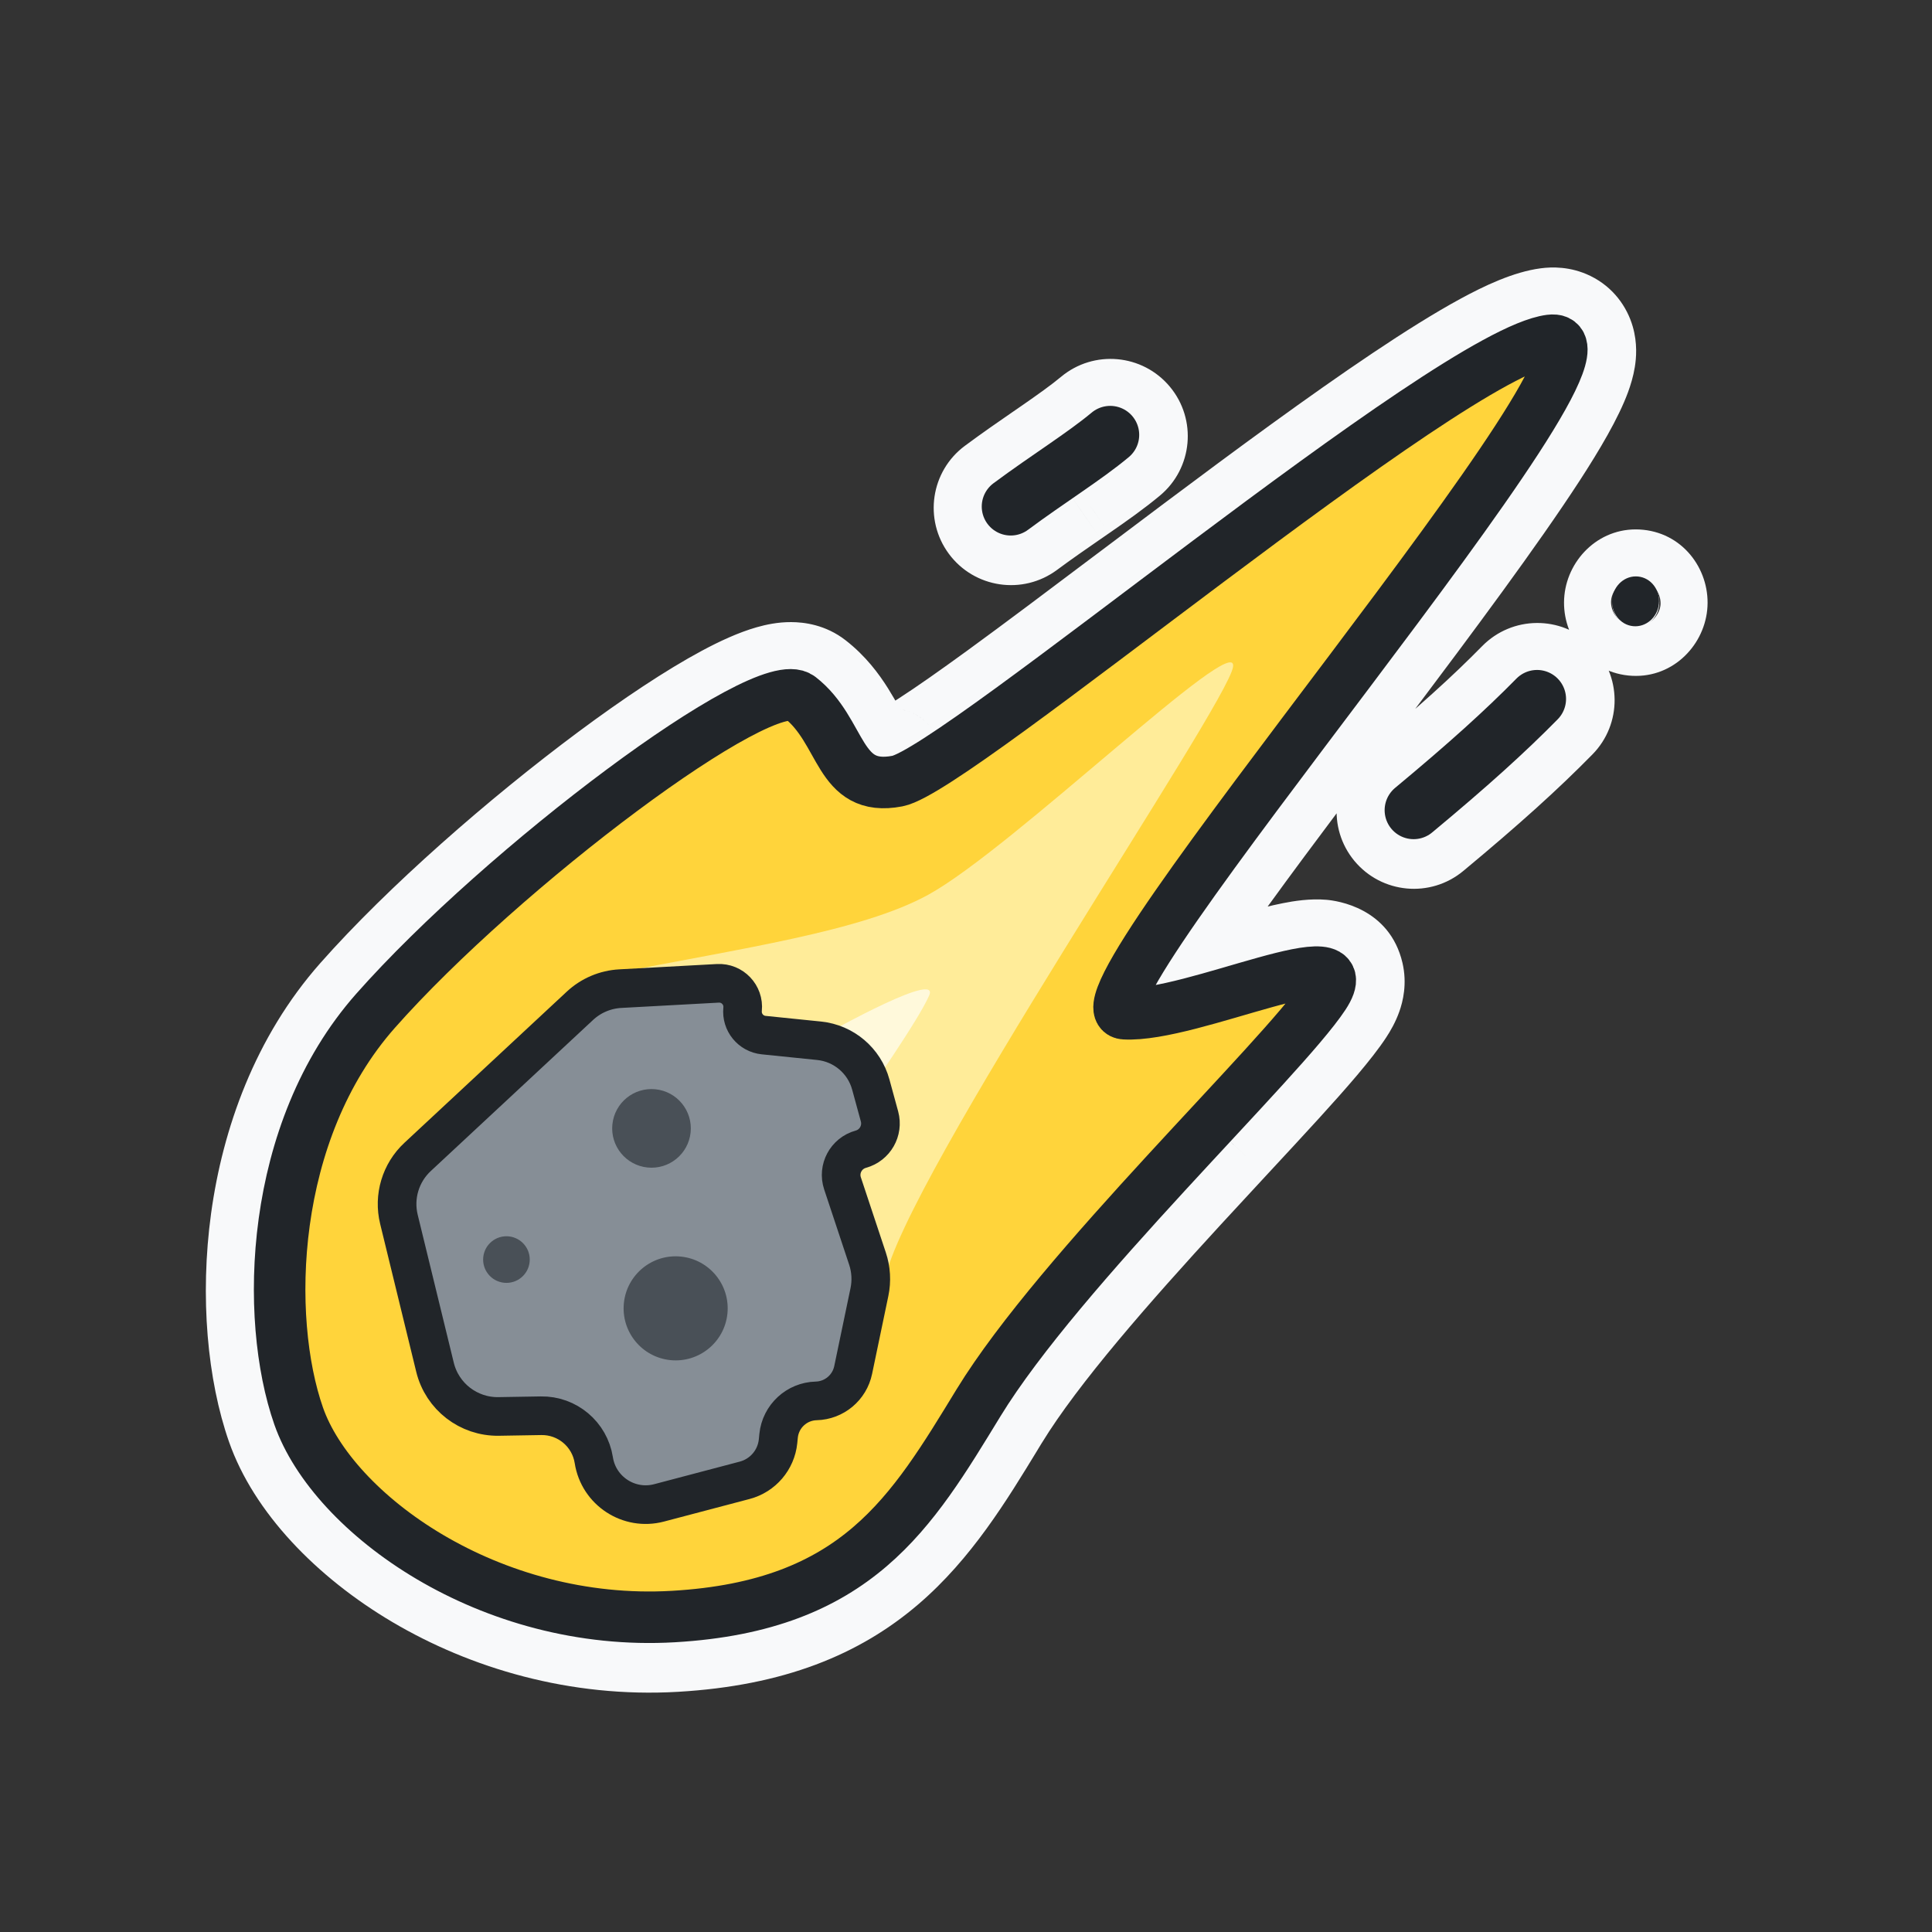 <svg width="60" height="60" viewBox="0 0 60 60" fill="none" xmlns="http://www.w3.org/2000/svg">
<rect x="0" y="0" width="60" height="60" fill="#333333" stroke="none"/>
<mask id="path-1-outside-1_50_11796" maskUnits="userSpaceOnUse" x="4.623" y="3.832" width="49.646" height="52.325" fill="black">
<rect fill="white" x="4.623" y="3.832" width="49.646" height="52.325"/>
<path fill-rule="evenodd" clip-rule="evenodd" d="M35.9 30.631C36.191 30.114 36.638 29.427 37.21 28.602C38.406 26.881 40.072 24.671 41.791 22.39C42.051 22.044 42.313 21.697 42.575 21.349C44.552 18.723 46.517 16.084 47.79 14.125C48.418 13.16 48.918 12.298 49.151 11.665C49.212 11.501 49.263 11.329 49.29 11.159C49.316 10.998 49.331 10.781 49.265 10.555C49.191 10.299 49.017 10.056 48.732 9.917C48.48 9.794 48.226 9.796 48.045 9.819C47.488 9.892 46.788 10.208 46.065 10.601C45.312 11.011 44.427 11.566 43.467 12.209C41.545 13.496 39.271 15.172 37.051 16.834C36.356 17.355 35.667 17.874 34.995 18.38L34.993 18.381L34.99 18.384L34.99 18.384L34.99 18.384C33.509 19.499 32.112 20.551 30.92 21.419C30.052 22.051 29.306 22.576 28.723 22.952C28.431 23.14 28.191 23.284 28.004 23.384C27.833 23.474 27.75 23.504 27.731 23.511C27.727 23.512 27.728 23.512 27.728 23.512C27.393 23.577 27.253 23.523 27.19 23.489C27.105 23.443 27.001 23.345 26.848 23.102C26.773 22.983 26.7 22.851 26.61 22.691L26.61 22.691L26.608 22.688C26.521 22.533 26.421 22.354 26.308 22.174C26.079 21.81 25.778 21.409 25.337 21.066C25.078 20.865 24.784 20.82 24.565 20.82C24.342 20.819 24.117 20.863 23.91 20.922C23.495 21.041 23.014 21.259 22.504 21.533C21.477 22.084 20.197 22.936 18.849 23.939C16.152 25.944 13.084 28.626 11.069 30.906C9.282 32.928 8.373 35.474 8.043 37.883C7.713 40.285 7.949 42.624 8.528 44.281C9.143 46.038 10.789 47.807 12.952 49.084C15.136 50.374 17.936 51.22 20.969 51.043C23.972 50.869 25.995 50.008 27.543 48.684C28.99 47.446 29.973 45.836 30.95 44.234L31.077 44.026C32.294 42.035 34.595 39.424 36.808 37.016C37.291 36.491 37.771 35.974 38.232 35.477L38.232 35.477L38.233 35.476L38.234 35.475C38.813 34.851 39.362 34.26 39.844 33.729C40.703 32.786 41.424 31.96 41.79 31.404C41.891 31.251 41.983 31.085 42.044 30.913C42.103 30.746 42.156 30.508 42.094 30.244C41.939 29.582 41.312 29.46 41.066 29.439C40.771 29.413 40.436 29.461 40.132 29.521C39.812 29.584 39.453 29.676 39.084 29.778C38.783 29.861 38.481 29.95 38.178 30.038L38.177 30.038L38.177 30.038C37.708 30.175 37.236 30.312 36.763 30.434C36.447 30.516 36.157 30.582 35.9 30.631ZM48.385 22.378C48.734 22.023 48.728 21.454 48.374 21.105C48.019 20.757 47.45 20.762 47.101 21.116C46.148 22.087 45.022 23.108 43.334 24.511C42.952 24.828 42.899 25.396 43.217 25.778C43.535 26.16 44.102 26.213 44.484 25.895C46.2 24.47 47.375 23.406 48.385 22.378ZM35.179 12.97C35.497 13.352 35.446 13.919 35.064 14.237C34.626 14.602 34.115 14.963 33.591 15.325L33.331 15.505C32.878 15.817 32.411 16.14 31.933 16.494C31.534 16.79 30.97 16.707 30.674 16.308C30.378 15.909 30.461 15.345 30.86 15.049C31.365 14.674 31.861 14.332 32.315 14.019L32.566 13.845C33.094 13.48 33.543 13.161 33.911 12.855C34.293 12.537 34.86 12.588 35.179 12.97ZM50.723 19.487C51.123 19.528 51.483 19.216 51.527 18.79C51.571 18.364 51.281 17.986 50.88 17.945C50.479 17.904 50.119 18.216 50.076 18.642C50.032 19.068 50.322 19.446 50.723 19.487Z"/>
</mask>
<path fill-rule="evenodd" clip-rule="evenodd" d="M35.9 30.631C36.191 30.114 36.638 29.427 37.21 28.602C38.406 26.881 40.072 24.671 41.791 22.39C42.051 22.044 42.313 21.697 42.575 21.349C44.552 18.723 46.517 16.084 47.79 14.125C48.418 13.16 48.918 12.298 49.151 11.665C49.212 11.501 49.263 11.329 49.29 11.159C49.316 10.998 49.331 10.781 49.265 10.555C49.191 10.299 49.017 10.056 48.732 9.917C48.48 9.794 48.226 9.796 48.045 9.819C47.488 9.892 46.788 10.208 46.065 10.601C45.312 11.011 44.427 11.566 43.467 12.209C41.545 13.496 39.271 15.172 37.051 16.834C36.356 17.355 35.667 17.874 34.995 18.38L34.993 18.381L34.99 18.384L34.99 18.384L34.99 18.384C33.509 19.499 32.112 20.551 30.92 21.419C30.052 22.051 29.306 22.576 28.723 22.952C28.431 23.14 28.191 23.284 28.004 23.384C27.833 23.474 27.75 23.504 27.731 23.511C27.727 23.512 27.728 23.512 27.728 23.512C27.393 23.577 27.253 23.523 27.19 23.489C27.105 23.443 27.001 23.345 26.848 23.102C26.773 22.983 26.7 22.851 26.61 22.691L26.61 22.691L26.608 22.688C26.521 22.533 26.421 22.354 26.308 22.174C26.079 21.81 25.778 21.409 25.337 21.066C25.078 20.865 24.784 20.82 24.565 20.82C24.342 20.819 24.117 20.863 23.91 20.922C23.495 21.041 23.014 21.259 22.504 21.533C21.477 22.084 20.197 22.936 18.849 23.939C16.152 25.944 13.084 28.626 11.069 30.906C9.282 32.928 8.373 35.474 8.043 37.883C7.713 40.285 7.949 42.624 8.528 44.281C9.143 46.038 10.789 47.807 12.952 49.084C15.136 50.374 17.936 51.22 20.969 51.043C23.972 50.869 25.995 50.008 27.543 48.684C28.99 47.446 29.973 45.836 30.95 44.234L31.077 44.026C32.294 42.035 34.595 39.424 36.808 37.016C37.291 36.491 37.771 35.974 38.232 35.477L38.232 35.477L38.233 35.476L38.234 35.475C38.813 34.851 39.362 34.26 39.844 33.729C40.703 32.786 41.424 31.96 41.79 31.404C41.891 31.251 41.983 31.085 42.044 30.913C42.103 30.746 42.156 30.508 42.094 30.244C41.939 29.582 41.312 29.46 41.066 29.439C40.771 29.413 40.436 29.461 40.132 29.521C39.812 29.584 39.453 29.676 39.084 29.778C38.783 29.861 38.481 29.95 38.178 30.038L38.177 30.038L38.177 30.038C37.708 30.175 37.236 30.312 36.763 30.434C36.447 30.516 36.157 30.582 35.9 30.631ZM48.385 22.378C48.734 22.023 48.728 21.454 48.374 21.105C48.019 20.757 47.45 20.762 47.101 21.116C46.148 22.087 45.022 23.108 43.334 24.511C42.952 24.828 42.899 25.396 43.217 25.778C43.535 26.16 44.102 26.213 44.484 25.895C46.2 24.47 47.375 23.406 48.385 22.378ZM35.179 12.97C35.497 13.352 35.446 13.919 35.064 14.237C34.626 14.602 34.115 14.963 33.591 15.325L33.331 15.505C32.878 15.817 32.411 16.14 31.933 16.494C31.534 16.79 30.97 16.707 30.674 16.308C30.378 15.909 30.461 15.345 30.86 15.049C31.365 14.674 31.861 14.332 32.315 14.019L32.566 13.845C33.094 13.48 33.543 13.161 33.911 12.855C34.293 12.537 34.86 12.588 35.179 12.97ZM50.723 19.487C51.123 19.528 51.483 19.216 51.527 18.79C51.571 18.364 51.281 17.986 50.88 17.945C50.479 17.904 50.119 18.216 50.076 18.642C50.032 19.068 50.322 19.446 50.723 19.487Z" fill="#F8F9FA"/>
<path d="M37.21 28.602L35.978 27.746L35.978 27.746L37.21 28.602ZM35.9 30.631L34.593 29.895C34.306 30.403 34.341 31.031 34.681 31.505C35.021 31.979 35.605 32.213 36.179 32.105L35.9 30.631ZM41.791 22.39L42.988 23.293L42.988 23.293L41.791 22.39ZM42.575 21.349L41.377 20.447L41.377 20.447L42.575 21.349ZM47.79 14.125L49.048 14.943L49.048 14.943L47.79 14.125ZM49.151 11.665L47.743 11.146L47.743 11.146L49.151 11.665ZM49.29 11.159L47.809 10.92L47.809 10.92L49.29 11.159ZM49.265 10.555L47.825 10.974L47.825 10.974L49.265 10.555ZM48.732 9.917L48.076 11.265L48.076 11.265L48.732 9.917ZM48.045 9.819L48.238 11.307L48.238 11.307L48.045 9.819ZM46.065 10.601L46.782 11.919L46.782 11.919L46.065 10.601ZM43.467 12.209L42.632 10.963L42.632 10.963L43.467 12.209ZM37.051 16.834L36.152 15.634L36.152 15.634L37.051 16.834ZM34.995 18.38L34.093 17.182L34.093 17.182L34.995 18.38ZM34.993 18.381L34.091 17.183L34.091 17.183L34.993 18.381ZM34.99 18.384L34.087 17.186C34.072 17.197 34.057 17.209 34.042 17.221L34.99 18.384ZM34.99 18.384L35.886 19.587C35.903 19.574 35.92 19.561 35.937 19.547L34.99 18.384ZM34.99 18.384L34.094 17.181L34.087 17.186L34.99 18.384ZM30.92 21.419L30.037 20.207L30.037 20.207L30.92 21.419ZM28.723 22.952L29.536 24.212L29.536 24.212L28.723 22.952ZM28.004 23.384L27.3 22.059L27.3 22.059L28.004 23.384ZM27.731 23.511L27.225 22.099L27.225 22.099L27.731 23.511ZM27.728 23.512L28.011 24.986C28.768 24.84 29.292 24.144 29.222 23.376C29.152 22.608 28.511 22.018 27.739 22.012L27.728 23.512ZM27.19 23.489L27.907 22.171L27.907 22.171L27.19 23.489ZM26.848 23.102L28.117 22.302L28.117 22.302L26.848 23.102ZM26.61 22.691L27.919 21.958L27.914 21.95L26.61 22.691ZM26.61 22.691L25.301 23.423L25.305 23.431L26.61 22.691ZM26.608 22.688L27.917 21.956L27.917 21.955L26.608 22.688ZM26.308 22.174L25.038 22.972L25.038 22.972L26.308 22.174ZM25.337 21.066L24.417 22.251L24.417 22.251L25.337 21.066ZM24.565 20.82L24.561 22.32L24.561 22.32L24.565 20.82ZM23.91 20.922L24.322 22.365L24.322 22.365L23.91 20.922ZM22.504 21.533L23.214 22.854L23.214 22.854L22.504 21.533ZM18.849 23.939L17.953 22.735L17.953 22.735L18.849 23.939ZM11.069 30.906L12.193 31.9L12.193 31.9L11.069 30.906ZM8.043 37.883L9.529 38.087L9.529 38.087L8.043 37.883ZM8.528 44.281L7.112 44.777L7.112 44.777L8.528 44.281ZM12.952 49.084L13.715 47.793L13.715 47.793L12.952 49.084ZM20.969 51.043L20.882 49.546L20.882 49.546L20.969 51.043ZM27.543 48.684L28.518 49.824L28.518 49.824L27.543 48.684ZM30.95 44.234L29.67 43.452L29.67 43.453L30.95 44.234ZM31.077 44.026L29.797 43.244L29.797 43.245L31.077 44.026ZM36.808 37.016L37.913 38.031L37.913 38.031L36.808 37.016ZM38.232 35.477L39.331 36.497L39.336 36.492L38.232 35.477ZM38.232 35.477L37.135 34.454L37.128 34.461L38.232 35.477ZM38.233 35.476L39.33 36.499L39.333 36.496L38.233 35.476ZM38.234 35.475L37.134 34.455L37.134 34.455L38.234 35.475ZM39.844 33.729L40.954 34.739L40.954 34.739L39.844 33.729ZM41.79 31.404L43.042 32.23L43.042 32.23L41.79 31.404ZM42.044 30.913L43.459 31.411L43.459 31.411L42.044 30.913ZM42.094 30.244L43.555 29.902L43.555 29.902L42.094 30.244ZM41.066 29.439L41.195 27.944L41.195 27.944L41.066 29.439ZM40.132 29.521L39.842 28.049L39.842 28.049L40.132 29.521ZM39.084 29.778L38.684 28.332L38.684 28.332L39.084 29.778ZM38.178 30.038L37.758 28.598L37.749 28.601L38.178 30.038ZM38.177 30.038L38.605 31.476L38.606 31.475L38.177 30.038ZM38.177 30.038L38.597 31.478L38.605 31.476L38.177 30.038ZM36.763 30.434L37.136 31.887L37.136 31.887L36.763 30.434ZM48.374 21.105L47.323 22.175L47.323 22.175L48.374 21.105ZM48.385 22.378L47.315 21.327L47.315 21.327L48.385 22.378ZM47.101 21.116L46.031 20.065L46.031 20.065L47.101 21.116ZM43.334 24.511L44.292 25.665L44.292 25.665L43.334 24.511ZM43.217 25.778L44.371 24.82L44.371 24.82L43.217 25.778ZM44.484 25.895L45.443 27.049L45.443 27.049L44.484 25.895ZM35.064 14.237L36.024 15.39L36.024 15.39L35.064 14.237ZM35.179 12.97L36.331 12.009L36.331 12.009L35.179 12.97ZM33.591 15.325L34.443 16.559L34.444 16.559L33.591 15.325ZM33.331 15.505L34.183 16.739L34.184 16.739L33.331 15.505ZM31.933 16.494L32.827 17.699L32.827 17.699L31.933 16.494ZM30.674 16.308L29.469 17.201L29.469 17.201L30.674 16.308ZM30.86 15.049L31.754 16.253L31.754 16.253L30.86 15.049ZM32.315 14.019L33.167 15.254L33.167 15.253L32.315 14.019ZM32.566 13.845L33.419 15.079L33.42 15.079L32.566 13.845ZM33.911 12.855L34.872 14.007L34.872 14.007L33.911 12.855ZM35.978 27.746C35.398 28.582 34.919 29.316 34.593 29.895L37.207 31.367C37.462 30.913 37.878 30.271 38.442 29.458L35.978 27.746ZM40.593 21.487C38.88 23.759 37.194 25.996 35.978 27.746L38.442 29.458C39.617 27.766 41.263 25.582 42.988 23.293L40.593 21.487ZM41.377 20.447C41.115 20.794 40.853 21.141 40.593 21.487L42.988 23.293C43.249 22.947 43.511 22.599 43.774 22.251L41.377 20.447ZM46.532 13.308C45.293 15.215 43.361 17.81 41.377 20.447L43.774 22.251C45.742 19.635 47.741 16.953 49.048 14.943L46.532 13.308ZM47.743 11.146C47.574 11.606 47.16 12.342 46.532 13.308L49.048 14.943C49.675 13.977 50.261 12.991 50.559 12.182L47.743 11.146ZM47.809 10.92C47.802 10.963 47.784 11.037 47.743 11.146L50.559 12.182C50.639 11.964 50.723 11.695 50.771 11.399L47.809 10.92ZM47.825 10.974C47.813 10.934 47.812 10.908 47.812 10.901C47.812 10.895 47.813 10.9 47.809 10.92L50.771 11.399C50.815 11.126 50.858 10.661 50.705 10.136L47.825 10.974ZM48.076 11.265C47.932 11.195 47.853 11.07 47.825 10.974L50.705 10.136C50.528 9.528 50.103 8.916 49.389 8.568L48.076 11.265ZM48.238 11.307C48.247 11.306 48.236 11.308 48.21 11.305C48.181 11.303 48.132 11.293 48.076 11.265L49.389 8.568C48.77 8.267 48.185 8.288 47.852 8.332L48.238 11.307ZM46.782 11.919C47.503 11.526 47.985 11.34 48.238 11.307L47.852 8.332C46.99 8.444 46.072 8.89 45.348 9.283L46.782 11.919ZM44.302 13.455C45.245 12.823 46.087 12.297 46.782 11.919L45.348 9.283C44.537 9.725 43.609 10.308 42.632 10.963L44.302 13.455ZM37.95 18.035C40.17 16.372 42.416 14.718 44.302 13.455L42.632 10.963C40.675 12.274 38.372 13.971 36.152 15.634L37.95 18.035ZM35.898 19.578C36.57 19.072 37.257 18.554 37.95 18.035L36.152 15.634C35.455 16.156 34.764 16.676 34.093 17.182L35.898 19.578ZM35.896 19.579L35.898 19.578L34.093 17.182L34.091 17.183L35.896 19.579ZM35.893 19.582L35.896 19.579L34.091 17.183L34.087 17.186L35.893 19.582ZM35.937 19.547L35.937 19.547L34.042 17.221L34.042 17.221L35.937 19.547ZM35.886 19.587L35.886 19.587L34.094 17.181L34.094 17.181L35.886 19.587ZM31.802 22.632C33.007 21.755 34.415 20.695 35.892 19.582L34.087 17.186C32.604 18.303 31.218 19.347 30.037 20.207L31.802 22.632ZM29.536 24.212C30.155 23.813 30.929 23.268 31.802 22.632L30.037 20.207C29.175 20.834 28.456 21.339 27.91 21.691L29.536 24.212ZM28.709 24.708C28.948 24.58 29.228 24.411 29.536 24.212L27.91 21.691C27.635 21.869 27.434 21.988 27.3 22.059L28.709 24.708ZM28.238 24.923C28.323 24.892 28.473 24.833 28.709 24.708L27.3 22.059C27.243 22.089 27.212 22.103 27.204 22.107C27.2 22.109 27.202 22.108 27.208 22.105C27.211 22.104 27.215 22.103 27.218 22.101C27.223 22.1 27.226 22.099 27.225 22.099L28.238 24.923ZM27.728 23.512C27.739 22.012 27.741 22.012 27.742 22.012C27.743 22.012 27.744 22.013 27.745 22.013C27.747 22.013 27.748 22.013 27.75 22.013C27.754 22.013 27.758 22.013 27.762 22.013C27.769 22.013 27.778 22.013 27.786 22.014C27.803 22.014 27.823 22.015 27.846 22.017C27.887 22.02 27.95 22.027 28.026 22.042C28.095 22.056 28.223 22.087 28.373 22.158C28.511 22.224 28.786 22.38 28.994 22.708C29.237 23.09 29.275 23.524 29.18 23.889C29.1 24.199 28.942 24.402 28.863 24.493C28.709 24.672 28.548 24.769 28.514 24.79C28.41 24.854 28.321 24.89 28.306 24.896C28.275 24.909 28.25 24.919 28.238 24.923L27.225 22.099C27.211 22.104 27.184 22.114 27.152 22.128C27.137 22.134 27.047 22.17 26.942 22.235C26.908 22.256 26.747 22.353 26.593 22.532C26.514 22.623 26.356 22.826 26.276 23.136C26.181 23.501 26.219 23.935 26.462 24.317C26.67 24.645 26.945 24.801 27.084 24.867C27.233 24.938 27.361 24.969 27.43 24.983C27.506 24.998 27.57 25.005 27.611 25.008C27.633 25.01 27.653 25.011 27.67 25.011C27.679 25.012 27.687 25.012 27.695 25.012C27.698 25.012 27.702 25.012 27.706 25.012C27.708 25.012 27.71 25.012 27.711 25.012C27.712 25.012 27.714 25.012 27.714 25.012C27.715 25.012 27.717 25.012 27.728 23.512ZM26.473 24.806C26.913 25.046 27.424 25.098 28.011 24.986L27.445 22.039C27.387 22.05 27.425 22.036 27.527 22.047C27.58 22.053 27.645 22.066 27.718 22.09C27.793 22.114 27.857 22.144 27.907 22.171L26.473 24.806ZM25.579 23.901C25.776 24.214 26.048 24.575 26.473 24.806L27.907 22.171C28.038 22.242 28.118 22.32 28.149 22.354C28.174 22.382 28.164 22.377 28.117 22.302L25.579 23.901ZM25.301 23.424C25.386 23.575 25.479 23.743 25.579 23.901L28.117 22.302C28.067 22.223 28.014 22.128 27.919 21.958L25.301 23.424ZM25.305 23.431L25.305 23.431L27.914 21.95L27.914 21.95L25.305 23.431ZM25.299 23.421L25.301 23.423L27.919 21.958L27.917 21.956L25.299 23.421ZM25.038 22.972C25.128 23.116 25.211 23.263 25.299 23.421L27.917 21.955C27.832 21.803 27.714 21.593 27.578 21.376L25.038 22.972ZM24.417 22.251C24.668 22.446 24.86 22.689 25.038 22.972L27.578 21.376C27.298 20.931 26.888 20.371 26.258 19.882L24.417 22.251ZM24.561 22.32C24.573 22.32 24.564 22.321 24.541 22.315C24.513 22.307 24.466 22.289 24.417 22.251L26.258 19.882C25.639 19.401 24.971 19.321 24.57 19.32L24.561 22.32ZM24.322 22.365C24.384 22.347 24.436 22.335 24.48 22.328C24.523 22.321 24.549 22.32 24.561 22.32L24.57 19.32C24.154 19.318 23.78 19.4 23.499 19.48L24.322 22.365ZM23.214 22.854C23.686 22.601 24.058 22.44 24.322 22.365L23.499 19.48C22.933 19.642 22.342 19.917 21.795 20.211L23.214 22.854ZM19.744 25.142C21.064 24.16 22.278 23.357 23.214 22.854L21.795 20.211C20.675 20.812 19.329 21.712 17.953 22.735L19.744 25.142ZM12.193 31.9C14.119 29.72 17.103 27.107 19.744 25.142L17.953 22.735C15.202 24.781 12.049 27.532 9.945 29.913L12.193 31.9ZM9.529 38.087C9.83 35.887 10.651 33.643 12.193 31.9L9.945 29.913C7.913 32.212 6.916 35.062 6.556 37.679L9.529 38.087ZM9.944 43.786C9.455 42.386 9.226 40.291 9.529 38.087L6.556 37.679C6.2 40.28 6.443 42.862 7.112 44.777L9.944 43.786ZM13.715 47.793C11.74 46.626 10.404 45.099 9.944 43.786L7.112 44.777C7.882 46.976 9.838 48.987 12.189 50.376L13.715 47.793ZM20.882 49.546C18.179 49.703 15.672 48.949 13.715 47.793L12.189 50.376C14.6 51.8 17.694 52.736 21.056 52.541L20.882 49.546ZM26.568 47.544C25.307 48.622 23.611 49.387 20.882 49.546L21.056 52.541C24.333 52.35 26.684 51.393 28.518 49.824L26.568 47.544ZM29.67 43.453C28.671 45.089 27.804 46.487 26.568 47.544L28.518 49.824C30.176 48.406 31.274 46.583 32.231 45.016L29.67 43.453ZM29.797 43.245L29.67 43.452L32.23 45.016L32.357 44.808L29.797 43.245ZM35.704 36.001C33.51 38.389 31.104 41.106 29.797 43.244L32.357 44.809C33.485 42.964 35.681 40.46 37.913 38.031L35.704 36.001ZM37.132 34.457C36.672 34.953 36.189 35.473 35.704 36.001L37.913 38.031C38.392 37.51 38.87 36.994 39.331 36.497L37.132 34.457ZM37.128 34.461L37.128 34.462L39.336 36.492L39.336 36.492L37.128 34.461ZM37.135 34.454L37.135 34.454L39.33 36.499L39.33 36.499L37.135 34.454ZM37.134 34.455L37.133 34.456L39.333 36.496L39.334 36.495L37.134 34.455ZM38.735 32.72C38.258 33.243 37.715 33.829 37.134 34.455L39.333 36.495C39.911 35.872 40.465 35.276 40.954 34.739L38.735 32.72ZM40.538 30.579C40.248 31.018 39.613 31.756 38.735 32.72L40.954 34.739C41.793 33.817 42.6 32.902 43.042 32.23L40.538 30.579ZM40.63 30.414C40.624 30.43 40.601 30.483 40.538 30.579L43.042 32.23C43.182 32.019 43.343 31.74 43.459 31.411L40.63 30.414ZM40.634 30.586C40.619 30.525 40.621 30.475 40.624 30.446C40.627 30.419 40.632 30.407 40.63 30.414L43.459 31.411C43.569 31.101 43.706 30.551 43.555 29.902L40.634 30.586ZM40.937 30.933C40.933 30.933 40.934 30.933 40.933 30.933C40.932 30.932 40.927 30.931 40.92 30.928C40.912 30.925 40.898 30.919 40.881 30.91C40.846 30.89 40.789 30.851 40.734 30.783C40.676 30.71 40.646 30.637 40.634 30.586L43.555 29.902C43.154 28.191 41.521 27.972 41.195 27.944L40.937 30.933ZM40.421 30.992C40.697 30.938 40.861 30.927 40.938 30.933L41.195 27.944C40.681 27.9 40.174 27.983 39.842 28.049L40.421 30.992ZM39.485 31.223C39.842 31.125 40.158 31.044 40.421 30.992L39.842 28.049C39.466 28.123 39.063 28.227 38.684 28.332L39.485 31.223ZM38.598 31.478C38.903 31.389 39.195 31.304 39.485 31.223L38.684 28.332C38.371 28.419 38.059 28.51 37.758 28.598L38.598 31.478ZM38.606 31.475L38.606 31.475L37.749 28.601L37.749 28.601L38.606 31.475ZM38.605 31.476L38.605 31.476L37.75 28.6L37.75 28.6L38.605 31.476ZM37.136 31.887C37.637 31.758 38.132 31.614 38.597 31.478L37.757 28.598C37.284 28.736 36.835 28.867 36.389 28.982L37.136 31.887ZM36.179 32.105C36.477 32.048 36.799 31.974 37.136 31.887L36.389 28.982C36.094 29.057 35.838 29.116 35.62 29.157L36.179 32.105ZM47.323 22.175C47.086 21.943 47.083 21.563 47.315 21.327L49.455 23.429C50.384 22.484 50.371 20.964 49.425 20.035L47.323 22.175ZM48.171 22.168C47.939 22.404 47.559 22.407 47.323 22.175L49.425 20.035C48.48 19.106 46.96 19.12 46.031 20.065L48.171 22.168ZM44.292 25.665C46.003 24.243 47.171 23.186 48.171 22.168L46.031 20.065C45.126 20.987 44.041 21.973 42.375 23.357L44.292 25.665ZM44.371 24.82C44.582 25.074 44.547 25.453 44.292 25.665L42.375 23.357C41.356 24.204 41.216 25.717 42.063 26.737L44.371 24.82ZM43.526 24.741C43.781 24.53 44.159 24.565 44.371 24.82L42.063 26.737C42.91 27.756 44.423 27.896 45.443 27.049L43.526 24.741ZM47.315 21.327C46.353 22.306 45.218 23.335 43.526 24.741L45.443 27.049C47.181 25.605 48.398 24.506 49.455 23.429L47.315 21.327ZM36.024 15.39C37.042 14.541 37.18 13.027 36.331 12.009L34.026 13.93C33.814 13.676 33.849 13.297 34.103 13.085L36.024 15.39ZM34.444 16.559C34.966 16.198 35.529 15.803 36.024 15.39L34.103 13.085C33.724 13.402 33.264 13.727 32.737 14.092L34.444 16.559ZM34.184 16.739L34.443 16.559L32.738 14.091L32.479 14.27L34.184 16.739ZM32.827 17.699C33.281 17.362 33.727 17.054 34.183 16.739L32.479 14.27C32.029 14.581 31.541 14.918 31.039 15.29L32.827 17.699ZM29.469 17.201C30.259 18.266 31.762 18.489 32.827 17.699L31.039 15.29C31.305 15.092 31.681 15.148 31.879 15.414L29.469 17.201ZM29.967 13.844C28.902 14.634 28.68 16.137 29.469 17.201L31.879 15.414C32.076 15.68 32.02 16.056 31.754 16.253L29.967 13.844ZM31.463 12.784C31.012 13.095 30.495 13.452 29.967 13.844L31.754 16.253C32.235 15.896 32.711 15.568 33.167 15.254L31.463 12.784ZM31.714 12.611L31.462 12.785L33.167 15.253L33.419 15.079L31.714 12.611ZM32.951 11.703C32.641 11.961 32.243 12.244 31.713 12.612L33.42 15.079C33.944 14.716 34.446 14.362 34.872 14.007L32.951 11.703ZM36.331 12.009C35.482 10.991 33.969 10.854 32.951 11.703L34.872 14.007C34.617 14.219 34.239 14.185 34.026 13.93L36.331 12.009ZM50.035 18.638C50.067 18.326 50.368 17.943 50.875 17.995L50.57 20.979C51.879 21.113 52.9 20.106 53.019 18.942L50.035 18.638ZM50.728 19.437C50.22 19.385 50.003 18.95 50.035 18.638L53.019 18.942C53.138 17.779 52.341 16.587 51.033 16.453L50.728 19.437ZM51.568 18.794C51.536 19.106 51.235 19.489 50.728 19.437L51.033 16.453C49.724 16.319 48.702 17.326 48.584 18.489L51.568 18.794ZM50.875 17.995C51.382 18.047 51.6 18.482 51.568 18.794L48.584 18.489C48.465 19.653 49.261 20.845 50.57 20.979L50.875 17.995Z" fill="#F8F9FA" mask="url(#path-1-outside-1_50_11796)"/>
<path d="M24.839 21.657C23.752 20.813 15.596 26.942 11.66 31.395C8.348 35.142 8.212 40.936 9.275 43.976C10.339 47.016 15.201 50.536 20.915 50.203C26.628 49.871 28.311 46.964 30.387 43.568C32.916 39.429 39.813 32.897 41.114 30.923C42.415 28.949 37.014 31.603 34.919 31.481C32.825 31.359 51.297 10.161 48.14 10.571C44.983 10.982 29.74 23.898 27.871 24.257C26.002 24.616 26.197 22.712 24.839 21.657Z" fill="#FFD43B" stroke="#212529" stroke-width="1.6" stroke-linecap="round" stroke-linejoin="round"/>
<path d="M43.901 25.161C45.603 23.747 46.754 22.704 47.735 21.706" stroke="#212529" stroke-width="1.8" stroke-linecap="round" stroke-linejoin="round"/>
<path d="M31.389 15.731C32.558 14.863 33.674 14.177 34.479 13.505" stroke="#212529" stroke-width="1.8" stroke-linecap="round" stroke-linejoin="round"/>
<ellipse cx="50.794" cy="18.675" rx="0.729" ry="0.775" transform="rotate(5.834 50.794 18.675)" fill="#212529"/>
<path d="M28.827 27.788C26.731 28.937 22.972 29.454 19.06 30.236C16.677 30.385 20.338 32.922 21.134 34.719C23.304 36.861 26.997 42.274 27.471 39.772C28.063 36.644 38.125 21.891 38.294 20.707C38.463 19.524 31.448 26.35 28.827 27.788Z" fill="#FFEC99"/>
<path d="M28.857 30.914C29.169 30.185 26.269 31.738 24.78 32.605L26.298 34.861C27.021 33.849 28.544 31.642 28.857 30.914Z" fill="#FFF9DB"/>
<path d="M22.294 30.538L19.265 30.703C18.797 30.728 18.353 30.917 18.01 31.236L12.969 35.929C12.439 36.422 12.217 37.163 12.389 37.867L13.51 42.463C13.732 43.371 14.552 44.004 15.487 43.989L16.801 43.967C17.616 43.953 18.315 44.542 18.441 45.347C18.59 46.303 19.534 46.92 20.469 46.673L23.127 45.972C23.691 45.823 24.104 45.34 24.163 44.76L24.18 44.588C24.242 43.985 24.742 43.521 25.348 43.506C25.907 43.492 26.382 43.094 26.496 42.547L27.001 40.126C27.073 39.781 27.052 39.423 26.941 39.088L26.165 36.751C26.015 36.3 26.275 35.816 26.733 35.69C27.174 35.569 27.434 35.114 27.314 34.672L27.043 33.681C26.841 32.941 26.204 32.401 25.44 32.322L23.716 32.146C23.314 32.105 23.021 31.746 23.062 31.344C23.108 30.896 22.743 30.514 22.294 30.538Z" fill="#868E96" stroke="#212529" stroke-width="1.2" stroke-linecap="round" stroke-linejoin="round"/>
<circle cx="20.983" cy="40.632" r="1.616" transform="rotate(5.834 20.983 40.632)" fill="#495057"/>
<circle cx="20.233" cy="35.043" r="1.221" transform="rotate(5.834 20.233 35.043)" fill="#495057"/>
<circle cx="15.728" cy="39.117" r="0.724" transform="rotate(5.834 15.728 39.117)" fill="#495057"/>
</svg>
